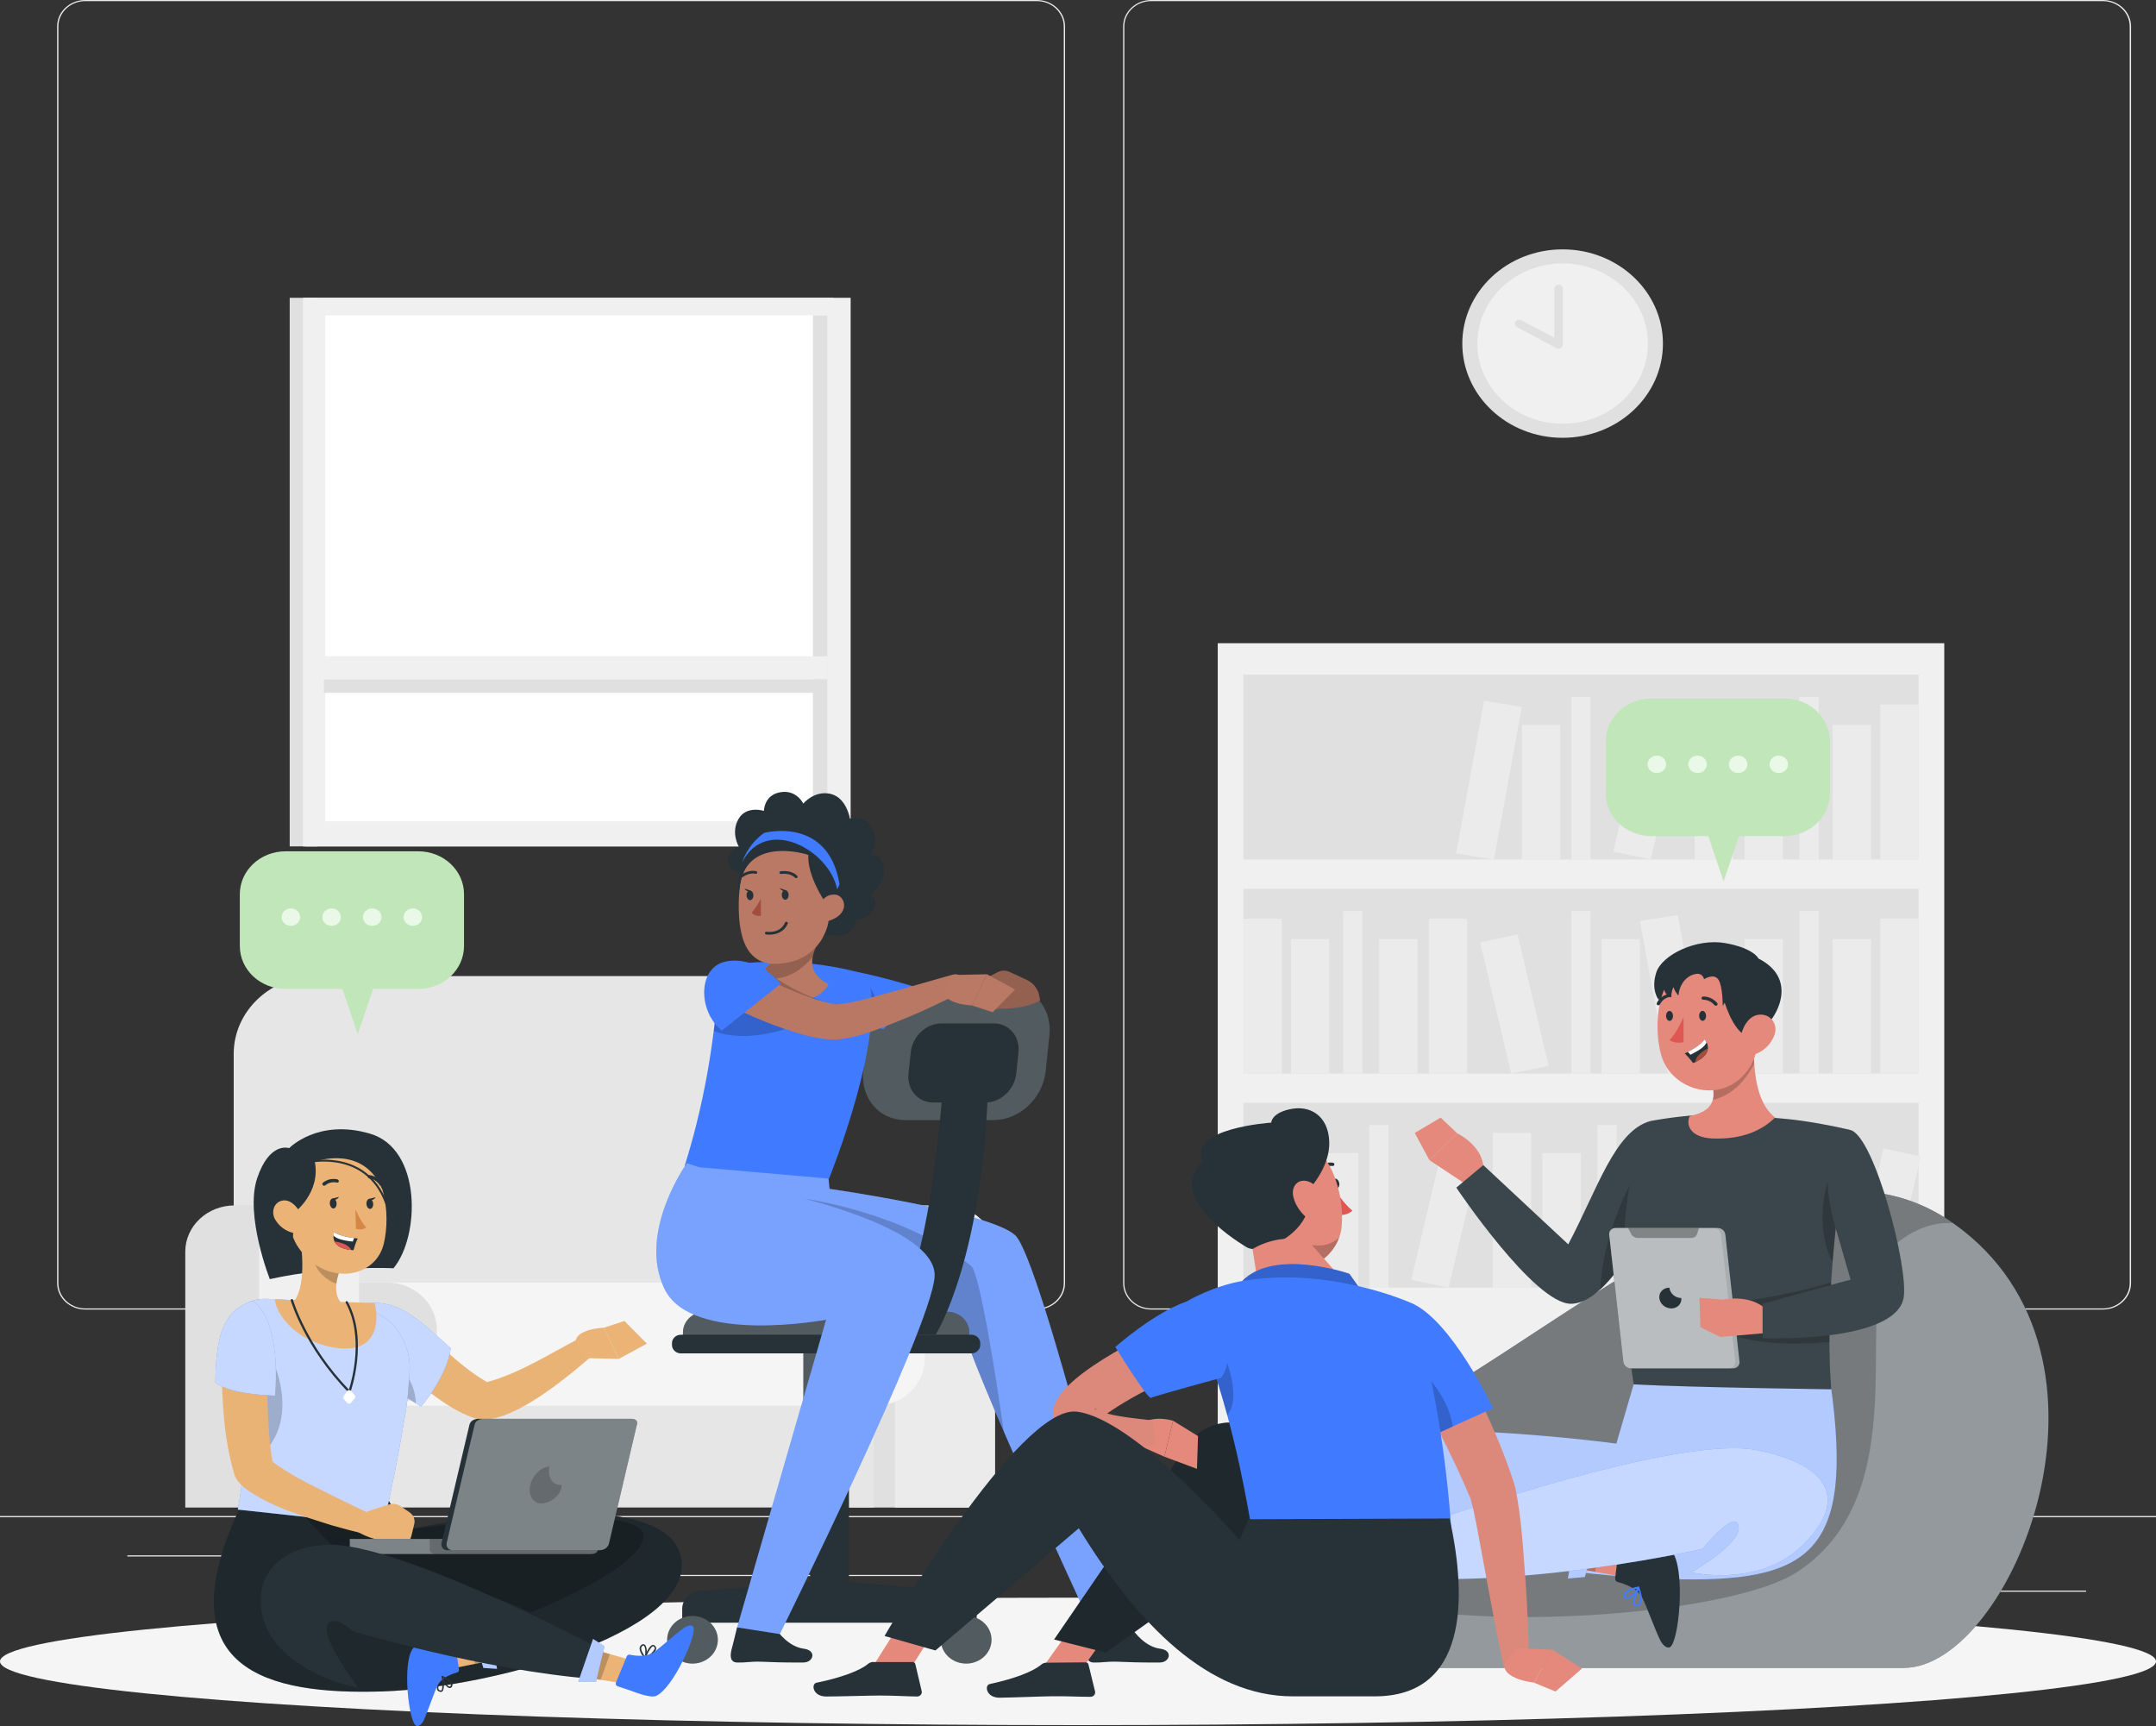 <?xml version="1.0" encoding="UTF-8"?>
<svg id="Layer_2" data-name="Layer 2" xmlns="http://www.w3.org/2000/svg" viewBox="0 0 268 214.52">
  <rect x="0" y="0" width="268" height="214.52" fill="#333333" stroke="none"/>
  <defs>
    <style>
      .cls-1 {
        fill: #f0f0f0;
      }

      .cls-2, .cls-3, .cls-4, .cls-5, .cls-6, .cls-7, .cls-8, .cls-9 {
        fill: #fff;
      }

      .cls-3 {
        opacity: .1;
      }

      .cls-3, .cls-4, .cls-10, .cls-5, .cls-6, .cls-7, .cls-8, .cls-11, .cls-9 {
        isolation: isolate;
      }

      .cls-12 {
        fill: #a24e3f;
      }

      .cls-4, .cls-10 {
        opacity: .3;
      }

      .cls-13 {
        fill: #f5f5f5;
      }

      .cls-14 {
        fill: #ebb376;
      }

      .cls-15 {
        fill: #e0e0e0;
      }

      .cls-16 {
        fill: #b97864;
      }

      .cls-17 {
        fill: #de5753;
      }

      .cls-5 {
        opacity: .5;
      }

      .cls-6 {
        opacity: .6;
      }

      .cls-18 {
        fill: #c0e6ba;
      }

      .cls-19 {
        fill: #e6e6e6;
      }

      .cls-20 {
        fill: #e9b376;
      }

      .cls-21 {
        fill: #dc897c;
      }

      .cls-7 {
        opacity: .4;
      }

      .cls-8 {
        opacity: .7;
      }

      .cls-22 {
        fill: #ebebeb;
      }

      .cls-23 {
        fill: #407bff;
      }

      .cls-24 {
        fill: #d58745;
      }

      .cls-25 {
        fill: #b97964;
      }

      .cls-11, .cls-9 {
        opacity: .2;
      }

      .cls-26 {
        fill: #e4897b;
      }

      .cls-27 {
        fill: #263238;
      }

      .cls-28 {
        fill: #eaf9e7;
      }
    </style>
  </defs>
  <g id="Layer_1-2" data-name="Layer 1">
    <g>
      <g id="Background_Complete" data-name="Background Complete">
        <g>
          <rect class="cls-22" y="188.41" width="268" height=".15"/>
          <rect class="cls-22" x="239.02" y="197.68" width="20.29" height=".14"/>
          <rect class="cls-22" x="181.28" y="199.24" width="5.33" height=".14"/>
          <rect class="cls-22" x="226.65" y="192.33" width="11.76" height=".14"/>
          <rect class="cls-22" x="15.83" y="193.3" width="26.46" height=".14"/>
          <rect class="cls-22" x="47.75" y="193.3" width="3.88" height=".14"/>
          <rect class="cls-22" x="64.24" y="195.73" width="57.39" height=".14"/>
          <path class="cls-22" d="m128.89,162.75H10.6c-1.93,0-3.5-1.47-3.5-3.28V3.28c0-1.81,1.57-3.28,3.5-3.28h118.29c1.93,0,3.5,1.47,3.5,3.28v156.19c0,1.81-1.57,3.28-3.5,3.28ZM10.6.14c-1.84,0-3.34,1.41-3.34,3.14v156.19c0,1.73,1.5,3.14,3.34,3.14h118.29c1.84,0,3.34-1.41,3.34-3.14V3.28c0-1.73-1.5-3.14-3.34-3.14H10.6Z"/>
          <path class="cls-22" d="m261.4,162.75h-118.29c-1.93,0-3.5-1.47-3.5-3.28V3.28c0-1.81,1.57-3.28,3.5-3.28h118.29c1.93,0,3.5,1.47,3.5,3.28v156.19c0,1.81-1.57,3.28-3.5,3.28ZM143.1.14c-1.84,0-3.34,1.41-3.34,3.14v156.19c0,1.73,1.5,3.14,3.34,3.14h118.29c1.84,0,3.34-1.41,3.34-3.14V3.28c0-1.73-1.5-3.14-3.34-3.14h-118.29Z"/>
        </g>
        <g>
          <rect class="cls-15" x="36.01" y="37.01" width="3.45" height="68.18"/>
          <g>
            <rect class="cls-15" x="38" y="37.01" width="65.64" height="68.18"/>
            <rect class="cls-1" x="37.66" y="37.01" width="68.08" height="68.18"/>
            <rect class="cls-2" x="40.43" y="39.19" width="62.43" height="62.88"/>
            <rect class="cls-15" x="101.05" y="39.19" width="1.81" height="62.88"/>
            <rect class="cls-15" x="40.27" y="84.4" width="60.97" height="1.7"/>
            <rect class="cls-1" x="39.46" y="81.56" width="63.39" height="2.85"/>
          </g>
          <g>
            <rect class="cls-1" x="151.37" y="79.94" width="90.31" height="107.41"/>
            <g>
              <rect class="cls-15" x="154.56" y="83.85" width="83.92" height="22.97"/>
              <rect class="cls-22" x="233.72" y="87.57" width="4.77" height="19.25"/>
              <rect class="cls-22" x="210.66" y="87.57" width="4.77" height="19.25"/>
              <polygon class="cls-22" points="185.7 106.82 181 106.06 184.48 87.09 189.18 87.85 185.7 106.82"/>
              <rect class="cls-22" x="227.81" y="90.11" width="4.77" height="16.71"/>
              <rect class="cls-22" x="216.85" y="90.11" width="4.77" height="16.71"/>
              <rect class="cls-22" x="189.19" y="90.11" width="4.77" height="16.71"/>
              <polygon class="cls-22" points="205.19 106.82 200.54 105.85 204.4 89.54 209.05 90.51 205.19 106.82"/>
              <rect class="cls-22" x="223.69" y="86.61" width="2.38" height="20.21"/>
              <rect class="cls-22" x="195.33" y="86.61" width="2.38" height="20.21"/>
            </g>
            <g>
              <rect class="cls-15" x="154.56" y="110.46" width="83.92" height="22.97"/>
              <rect class="cls-22" x="154.56" y="114.18" width="4.77" height="19.25"/>
              <rect class="cls-22" x="177.61" y="114.18" width="4.77" height="19.25"/>
              <polygon class="cls-22" points="203.85 114.47 208.55 113.71 212.03 132.68 207.33 133.44 203.85 114.47"/>
              <rect class="cls-22" x="160.47" y="116.71" width="4.77" height="16.71"/>
              <rect class="cls-22" x="171.43" y="116.71" width="4.77" height="16.71"/>
              <rect class="cls-22" x="199.08" y="116.71" width="4.77" height="16.71"/>
              <polygon class="cls-22" points="183.99 117.11 188.64 116.14 192.5 132.46 187.85 133.43 183.99 117.11"/>
              <rect class="cls-22" x="166.97" y="113.22" width="2.38" height="20.21"/>
              <rect class="cls-22" x="195.33" y="113.22" width="2.38" height="20.21"/>
              <rect class="cls-22" x="233.72" y="114.18" width="4.77" height="19.25"/>
              <rect class="cls-22" x="227.81" y="116.71" width="4.77" height="16.71"/>
              <rect class="cls-22" x="216.85" y="116.71" width="4.77" height="16.71"/>
              <rect class="cls-22" x="223.69" y="113.22" width="2.38" height="20.21"/>
            </g>
            <g>
              <rect class="cls-15" x="154.56" y="137.06" width="83.92" height="22.97"/>
              <g>
                <rect class="cls-22" x="185.55" y="140.78" width="4.77" height="19.25"/>
                <polygon class="cls-22" points="160.58 160.03 155.88 159.27 159.36 140.3 164.06 141.06 160.58 160.03"/>
                <rect class="cls-22" x="202.69" y="143.32" width="4.77" height="16.71"/>
                <rect class="cls-22" x="191.73" y="143.32" width="4.77" height="16.71"/>
                <rect class="cls-22" x="164.08" y="143.32" width="4.77" height="16.71"/>
                <polygon class="cls-22" points="180.07 160.03 175.42 159.06 179.28 142.75 183.93 143.72 180.07 160.03"/>
                <rect class="cls-22" x="198.57" y="139.83" width="2.38" height="20.21"/>
                <rect class="cls-22" x="170.21" y="139.83" width="2.38" height="20.21"/>
                <polygon class="cls-22" points="215.43 160.04 210.73 159.28 214.21 140.3 218.91 141.06 215.43 160.04"/>
                <rect class="cls-22" x="218.92" y="143.32" width="4.77" height="16.71"/>
                <polygon class="cls-22" points="234.92 160.03 230.27 159.06 234.13 142.75 238.78 143.72 234.92 160.03"/>
                <rect class="cls-22" x="225.06" y="139.83" width="2.38" height="20.21"/>
              </g>
            </g>
          </g>
          <g>
            <path class="cls-19" d="m91.76,121.31h-52.42c-5.69,0-10.29,4.33-10.29,9.67v38.45h73.01v-38.45c0-5.34-4.61-9.67-10.29-9.67Z"/>
            <path class="cls-15" d="m117.56,149.81h-9.38c-3.38,0-6.12,2.57-6.12,5.75v31.8h21.62v-31.8c0-3.17-2.74-5.75-6.12-5.75Z"/>
            <path class="cls-22" d="m117.56,149.81h-.2c-3.38,0-6.12,2.57-6.12,5.75v31.8h12.43v-31.8c0-3.17-2.74-5.75-6.12-5.75Z"/>
            <rect class="cls-19" x="36.68" y="172.74" width="71.94" height="14.61"/>
            <path class="cls-13" d="m108.72,159.39H39.35c-3.43,0-6.22,2.62-6.22,5.84v3.64c0,3.23,2.78,5.84,6.22,5.84h69.38c3.43,0,6.22-2.62,6.22-5.84v-3.64c0-3.23-2.78-5.84-6.22-5.84Z"/>
            <path class="cls-15" d="m48.07,159.39h-8.6c-3.43,0-6.22,2.62-6.22,5.84v3.64c0,3.23,2.78,5.84,6.22,5.84h8.61c3.43,0,6.22-2.62,6.22-5.84v-3.64c0-3.23-2.79-5.84-6.22-5.84Z"/>
            <path class="cls-15" d="m38.53,149.81h-9.38c-3.38,0-6.12,2.57-6.12,5.75v31.8h21.62v-31.8c0-3.17-2.74-5.75-6.12-5.75Z"/>
            <path class="cls-1" d="m38.53,149.81h-.2c-3.38,0-6.12,2.57-6.12,5.75v31.8h12.43v-31.8c0-3.17-2.74-5.75-6.12-5.75Z"/>
          </g>
          <g>
            <ellipse class="cls-15" cx="194.24" cy="42.7" rx="12.47" ry="11.71"/>
            <ellipse class="cls-1" cx="194.24" cy="42.7" rx="10.6" ry="9.96"/>
            <g>
              <polyline class="cls-1" points="193.74 35.87 193.74 42.83 188.83 40.22"/>
              <path class="cls-15" d="m193.74,43.33c-.09,0-.18-.02-.26-.06l-4.91-2.61c-.25-.14-.34-.44-.2-.68.14-.24.47-.32.72-.19l4.12,2.19v-6.11c0-.28.24-.5.53-.5s.53.22.53.5v6.96c0,.18-.1.34-.26.43-.08.04-.17.07-.27.07Z"/>
            </g>
          </g>
        </g>
      </g>
      <g id="Shadow">
        <ellipse id="_Path_" data-name="&amp;lt;Path&amp;gt;" class="cls-13" cx="134" cy="206.48" rx="134" ry="7.92"/>
      </g>
      <g id="Speech_bubble_2" data-name="Speech bubble 2">
        <g>
          <path class="cls-18" d="m221.79,86.81h-16.51c-3.14,0-5.68,2.39-5.68,5.33v6.44c0,2.94,2.54,5.33,5.68,5.33h7.07l1.9,5.63,1.92-5.63h5.62c3.14,0,5.68-2.39,5.68-5.33v-6.44c0-2.95-2.54-5.33-5.68-5.33Z"/>
          <path class="cls-28" d="m207.1,94.99c0,.59-.51,1.08-1.15,1.08s-1.15-.48-1.15-1.08.51-1.08,1.15-1.08,1.15.48,1.15,1.08Zm3.91-1.08c-.63,0-1.15.48-1.15,1.08s.51,1.08,1.15,1.08,1.15-.48,1.15-1.08-.51-1.08-1.15-1.08Zm5.05,0c-.63,0-1.15.48-1.15,1.08s.51,1.08,1.15,1.08,1.15-.48,1.15-1.08c0-.59-.51-1.08-1.15-1.08Zm5.05,0c-.63,0-1.15.48-1.15,1.08s.51,1.08,1.15,1.08,1.15-.48,1.15-1.08c0-.59-.51-1.08-1.15-1.08Z"/>
        </g>
      </g>
      <g id="Speech_bubble_1" data-name="Speech bubble 1">
        <g>
          <path class="cls-18" d="m52,105.8h-16.51c-3.14,0-5.68,2.39-5.68,5.33v6.44c0,2.94,2.54,5.33,5.68,5.33h7.07l1.9,5.63,1.92-5.63h5.62c3.14,0,5.68-2.39,5.68-5.33v-6.44c0-2.94-2.54-5.33-5.68-5.33Z"/>
          <path class="cls-28" d="m37.31,113.98c0,.59-.51,1.08-1.15,1.08s-1.15-.48-1.15-1.08.51-1.08,1.15-1.08,1.15.48,1.15,1.08Zm3.91-1.08c-.63,0-1.15.48-1.15,1.08s.51,1.08,1.15,1.08,1.15-.48,1.15-1.08-.51-1.08-1.15-1.08Zm5.05,0c-.63,0-1.15.48-1.15,1.08s.51,1.08,1.15,1.08,1.15-.48,1.15-1.08c0-.59-.51-1.08-1.15-1.08Zm5.05,0c-.63,0-1.15.48-1.15,1.08s.51,1.08,1.15,1.08,1.15-.48,1.15-1.08c0-.59-.51-1.08-1.15-1.08Z"/>
        </g>
      </g>
      <g id="Character_4" data-name="Character 4">
        <g>
          <g>
            <path class="cls-27" d="m236.69,207.29h-77.74c-14.53,0-15.46-16.06-3.52-23.63,2.01-1.28,4.38-2.31,7.11-2.99,23.64-5.84,56.86-45.1,80.22-28.67.02.01.04.03.06.04,23.37,16.54,7.08,55.24-6.14,55.24Z"/>
            <path class="cls-5" d="m236.69,207.29h-77.74c-14.53,0-15.46-16.06-3.52-23.63,2.01-1.28,4.38-2.31,7.11-2.99,23.64-5.84,56.86-45.1,80.22-28.67.02.01.04.03.06.04,23.37,16.54,7.08,55.24-6.14,55.24Z"/>
            <path class="cls-11" d="m242.77,152.01c-1.96-.12-4.34.39-6.9,2.41-6.65,5.24,3.46,30.44-12.44,40.93-8.87,5.85-47.14,8.43-59.91,1.25-9.43-5.3-9.55-8.62-8.09-12.94,2.01-1.28,4.38-2.31,7.11-2.99,23.64-5.84,56.86-45.1,80.22-28.67Z"/>
          </g>
          <g id="_Group_" data-name="&amp;lt;Group&amp;gt;">
            <g>
              <path class="cls-26" d="m182.31,147.25l-4.63-3.07,3.47-3.33s3.56,1.72,3.22,4.8l-2.05,1.6Z"/>
              <polygon class="cls-26" points="175.86 140.8 179.08 138.9 181.15 140.86 177.68 144.18 175.86 140.8"/>
            </g>
            <path class="cls-27" d="m205.13,139.33c-4.4,1.22-6.56,8.47-10.19,15.32l-10.56-9.85-3.35,2.8s9.67,14.42,14.23,14.43c5.69,0,11.61-14.87,11.61-14.87l-1.75-7.83Z"/>
            <path class="cls-3" d="m206.88,147.16s-.94,2.36-2.43,5.19c-1.44,2.75-3.4,5.95-5.52,7.89-1.19,1.09-2.43,1.78-3.66,1.78-4.56,0-14.23-14.43-14.23-14.43l3.35-2.8,10.56,9.85c3.62-6.85,5.78-14.11,10.18-15.32l1.74,7.83Z"/>
            <path class="cls-11" d="m204.45,152.35c-1.44,2.75-3.4,5.95-5.52,7.89.23-6.57,3.66-12.99,3.66-12.99,1.01,1.64,1.59,3.38,1.86,5.1Z"/>
            <g>
              <path class="cls-23" d="m200.92,179.41s-37.28-5.03-39.25,2.65c-2.08,8.12,27.85,13.6,45.74,14.18,17.89.57,23.02-3.43,20.15-24.19h-24.49l-2.15,7.36Z"/>
              <path class="cls-6" d="m200.92,179.41s-37.28-5.03-39.25,2.65c-2.08,8.12,27.85,13.6,45.74,14.18,17.89.57,23.02-3.43,20.15-24.19h-24.49l-2.15,7.36Z"/>
            </g>
            <polygon class="cls-26" points="180.17 195.43 172.36 195.44 168.6 195.44 168.16 191.73 171.63 191.3 180.1 190.23 180.17 195.43"/>
            <path class="cls-27" d="m169,191.27l.95,4.23c.05.24-.11.47-.37.51l-2.25.38s-2.98.71-3.82.21c-2.45-1.47-4.81-10.78-3.81-11.47.37-.25,1,.13,1.31.43,1,.96,3.15,3.65,3.99,4.45.99.93,2.75.96,3.52.92.22-.01.42.13.46.34Z"/>
            <polygon class="cls-11" points="180.17 195.43 172.36 195.44 171.63 191.3 180.1 190.23 180.17 195.43"/>
            <g>
              <polygon class="cls-26" points="191.58 188.88 198.99 191.2 202.55 192.31 201.73 195.96 198.29 195.35 189.9 193.84 191.58 188.88"/>
              <path class="cls-27" d="m200.77,196.15l.52-4.3c.03-.24.26-.41.52-.37l2.26.31s3.07.21,3.7.94c1.83,2.12.93,11.65-.25,12.01-.43.13-.9-.42-1.1-.8-.63-1.21-1.76-4.4-2.29-5.4-.63-1.18-2.29-1.73-3.03-1.92-.22-.06-.35-.25-.33-.46Z"/>
              <polygon class="cls-11" points="191.58 188.88 198.99 191.2 198.29 195.35 189.9 193.84 191.58 188.88"/>
              <g>
                <polygon class="cls-23" points="197 195.99 194.89 196.18 196.15 189.31 198.58 190.51 197 195.99"/>
                <polygon class="cls-6" points="197 195.99 194.89 196.18 196.15 189.31 198.58 190.51 197 195.99"/>
              </g>
              <path class="cls-23" d="m204.08,198.48c.06.31,0,.63-.14.91-.12.17-.33.27-.55.26-.13,0-.26-.05-.33-.16-.31-.51.43-2.07.52-2.24.01-.04.06-.06.1-.06.05,0,.09.04.1.08.14.39.25.79.3,1.2Zm-.88.75c0,.05.02.1.05.14.03.04.08.07.13.06.15.02.3-.05.38-.17.18-.55.15-1.13-.09-1.66-.26.51-.42,1.06-.46,1.63Z"/>
              <path class="cls-23" d="m203.8,197.29l-.02.05c-.21.5-1.12,1.49-1.64,1.42-.18-.03-.31-.17-.32-.34-.04-.16,0-.34.09-.48.38-.57,1.7-.76,1.77-.75.04,0,.08.01.1.05.01.01.02.03.03.05Zm-1.77,1.05v.05c.04.14.11.15.14.16.31.04,1.01-.6,1.31-1.1-.38.08-1.14.27-1.38.63-.05.08-.08.17-.07.26h0Z"/>
            </g>
            <path class="cls-23" d="m173.07,190.76s34.68-12.65,45.3-10.54c10.62,2.11,10.67,7.33,5.29,12.2-5.38,4.87-13.43,2.99-13.43,2.99,0,0,6.32-3.56,5.88-5.75-.44-2.2-4.46,2.83-4.46,2.83,0,0-20.96,4.81-38.27,3.55l-.32-5.27Z"/>
            <g>
              <path class="cls-23" d="m165.26,190.08c-.2-.25-.32-.56-.32-.87.02-.21.16-.38.36-.47.11-.06.26-.07.37,0,.53.31.64,2.02.64,2.22,0,.04-.02.08-.06.09-.04.02-.1,0-.13-.03-.32-.28-.61-.6-.86-.94Zm.41-1.05s-.07-.08-.11-.11-.1-.03-.15,0c-.14.05-.24.17-.25.32.11.56.43,1.07.9,1.43-.02-.57-.15-1.12-.39-1.65Z"/>
              <path class="cls-23" d="m166.1,191.01v-.05c-.06-.53.26-1.81.76-1.97.17-.05.36.02.45.16.12.13.17.29.16.46-.06.67-1.14,1.4-1.2,1.43-.03.02-.08.02-.12,0-.02,0-.04-.02-.05-.03Zm1.05-1.7l-.03-.04c-.1-.11-.16-.09-.19-.08-.29.09-.6.97-.63,1.54.3-.23.88-.73.92-1.16,0-.09-.02-.18-.07-.26h0Z"/>
            </g>
            <path class="cls-8" d="m173.07,190.76s34.68-12.65,45.3-10.54c10.62,2.11,10.67,7.33,5.29,12.2-5.38,4.87-13.43,2.99-13.43,2.99,0,0,6.32-3.56,5.88-5.75-.44-2.2-4.46,2.83-4.46,2.83,0,0-20.96,4.81-38.27,3.55l-.32-5.27Z"/>
            <g>
              <polygon class="cls-23" points="172.64 190.66 174.59 189.82 175.71 196.68 173 196.26 172.64 190.66"/>
              <polygon class="cls-6" points="172.64 190.66 174.59 189.82 175.71 196.68 173 196.26 172.64 190.66"/>
            </g>
            <path class="cls-27" d="m230.03,140.44c-3.75,19.55-2.38,32.22-2.38,32.22,0,0-17.42-.22-24.57-.61-3.82-23.71,2.05-32.72,2.05-32.72,0,0,2.61-.52,5.66-.73.4-.03.81-.05,1.23-.06,2.69-.09,7.08.24,10.1.53.64.06,1.28.14,1.91.23,3.19.45,6,1.14,6,1.14Z"/>
            <path class="cls-3" d="m230.03,140.44c-.47,2.43-.85,4.75-1.17,6.95-.5,3.47-.84,6.65-1.06,9.5-.07.86-.13,1.69-.17,2.48-.18,2.92-.22,5.41-.22,7.42.02,3.79.24,5.87.24,5.87,0,0-17.42-.22-24.58-.6-3.82-23.71,2.06-32.72,2.06-32.72,0,0,2.61-.52,5.66-.73.4-.03.8-.05,1.23-.07,2.69-.09,7.07.24,10.1.53.63.07,1.28.15,1.9.23,3.19.44,6,1.13,6,1.13Z"/>
            <path class="cls-11" d="m214.48,162.03c7.15-.91,11.55-2.15,13.15-2.66-.18,2.92-.22,5.41-.22,7.42-8.31.72-11.71-.78-11.71-.78l-1.23-3.98Z"/>
            <path class="cls-11" d="m228.86,147.38c-.5,3.47-.84,6.65-1.06,9.5-2.38-4.56-.62-10.02-.62-10.02l1.68.53Z"/>
            <g>
              <path class="cls-27" d="m215.42,170.06h-12.67c-.49,0-.92-.37-.96-.83l-1.76-15.79c-.04-.46.32-.83.81-.83h12.67c.49,0,.92.37.96.83l1.76,15.79c.04.46-.32.83-.81.83Z"/>
              <path class="cls-6" d="m215.42,170.06h-12.67c-.49,0-.92-.37-.96-.83l-1.76-15.79c-.04-.46.32-.83.81-.83h12.67c.49,0,.92.37.96.83l1.76,15.79c.04.46-.32.83-.81.83Z"/>
              <path class="cls-9" d="m214.89,170.06h-12.14c-.49,0-.92-.37-.96-.83l-1.76-15.79c-.04-.46.32-.83.81-.83h12.14c.49,0,.92.37.96.83l1.76,15.79c.04.46-.32.83-.81.83Z"/>
              <path class="cls-27" d="m207.51,160.03c-.76,0-1.32.58-1.25,1.29.07.71.73,1.29,1.49,1.29s1.32-.58,1.25-1.29c-.76,0-1.42-.58-1.49-1.29Z"/>
              <path class="cls-10" d="m210.25,153.85h-6.69c-.33,0-.64-.19-.79-.47l-.4-.78h8.83l-.26.78c-.09.29-.37.47-.7.47Z"/>
            </g>
            <path class="cls-26" d="m214.18,161.52l-2.93-.23.12,3.66,2.46,1.21,5.65-.49.46-2.46c-1.87-2.55-5.77-1.69-5.77-1.69Z"/>
            <path class="cls-27" d="m230.03,140.44c3,.85,7.27,17.25,6.59,20.89-.68,3.63-8.1,5.17-17.52,4.98v-4.28l10.94-3-1.84-6.35s-1.52-4.65-.84-7.91c.57-2.73,2.68-4.33,2.68-4.33Z"/>
            <path class="cls-3" d="m230.03,140.44c3,.85,7.27,17.25,6.59,20.89-.68,3.63-8.1,5.17-17.52,4.98v-4.28l10.94-3-1.84-6.35s-1.52-4.65-.84-7.91c.57-2.73,2.68-4.33,2.68-4.33Z"/>
            <g>
              <path class="cls-26" d="m220.66,138.88c-1.52,1.5-3.92,2.75-7.76,2.61-2.94-.11-3.35-1.85-2.84-2.8,1.79-.35,2.6-1.08,2.85-2.01.27-.99-.1-2.19-.62-3.35l4.97-3.93.84-.66c-.02.22-.03.46-.05.71-.05.82-.05,1.76.01,2.74.16,2.57.81,5.37,2.6,6.69Z"/>
              <path class="cls-11" d="m218.07,132.19c-.93,1.78-2.55,3.92-5.16,4.5.27-.99-.1-2.19-.62-3.35l4.97-3.93c.26,0,.53.02.79.04-.05.82-.05,1.76.01,2.74Z"/>
            </g>
            <g>
              <path class="cls-27" d="m206.66,121.6c-.73,1.57-.82,4.92,1.72,4.09,2.54-.83-.46-6.78-1.72-4.09Z"/>
              <path class="cls-26" d="m218.84,125.06c-.22,4.19-.12,6.66-2.35,8.82-3.35,3.24-8.9,1.34-10.02-2.84-1.01-3.76-.48-9.99,3.87-11.67,4.29-1.65,8.71,1.5,8.5,5.7Z"/>
              <path class="cls-27" d="m212.07,126.25c0,.34-.19.62-.42.62-.24,0-.43-.28-.44-.62,0-.34.19-.62.42-.62.24,0,.43.28.44.62Z"/>
              <path class="cls-27" d="m207.96,126.26c0,.34-.19.62-.42.62-.24,0-.43-.28-.44-.62,0-.34.19-.62.42-.62.24,0,.43.28.44.62Z"/>
              <path class="cls-17" d="m209.27,126.43s-.82,1.9-1.73,2.82c.64.53,1.73.27,1.73.27v-3.09Z"/>
              <path class="cls-27" d="m213.32,125c-.07,0-.15-.02-.2-.08-.58-.71-1.37-.67-1.38-.67-.12,0-.22-.07-.23-.19,0-.11.08-.21.2-.21.04,0,1.03-.06,1.75.82.07.09.06.21-.04.28-.03.02-.06.04-.1.04Z"/>
              <path class="cls-27" d="m206.17,124.94s-.08,0-.12-.02c-.11-.05-.15-.17-.1-.27.5-1,1.48-1.12,1.52-1.13.12-.01.22.06.24.17s-.06.21-.18.22c-.04,0-.79.11-1.19.91-.03.06-.09.1-.16.11Z"/>
              <path class="cls-27" d="m211.82,121.7s1.23-.82,1.79.06.53,3.27.53,3.27l.25-.42s1.58,5.29,3.88,3.96,5.68-6.71.31-9.45c0,0-.57-1.28-4.12-1.91-3.55-.63-7.84,1.43-8.57,3.63-.73,2.2.3,3.43.3,3.43.19-.8.68-1.31.68-1.31.08.71.88,1.01.88,1.01-.02-.87.29-1.3.29-1.3.07.47.59,1.06.59,1.06.26-2.27,1.9-2.73,2.42-2.71.64.02.77.67.77.67Z"/>
              <path class="cls-26" d="m220.6,128.54c-.34,1.08-1.19,1.91-2.07,2.33-1.32.64-2.29-.41-2.18-1.73.1-1.19.9-2.95,2.36-3.04,1.43-.09,2.29,1.2,1.89,2.44Z"/>
              <g>
                <path class="cls-27" d="m209.41,130.92c.44.39,1.06,1.2,1.06,1.2.09-.04.18-.08.26-.12,1.18-.56,1.54-1.19,1.57-1.71.02-.29-.07-.55-.16-.74-.11-.23-.24-.37-.24-.37-.44.65-1.5,1.25-2.08,1.55-.24.13-.4.2-.4.2Z"/>
                <path class="cls-2" d="m209.81,130.73l.32.35c1.11-.53,1.82-1.05,2-1.53-.11-.23-.24-.37-.24-.37-.44.65-1.5,1.25-2.08,1.55Z"/>
                <path class="cls-12" d="m210.73,132c1.18-.56,1.54-1.19,1.57-1.71-.4.21-.85.5-1.18.87-.26.28-.36.58-.38.85Z"/>
              </g>
            </g>
          </g>
        </g>
      </g>
      <g id="Character_2" data-name="Character 2">
        <g>
          <g>
            <path class="cls-23" d="m102.79,144.56l.32,3.19s19.9,2.84,23.08,5.77,14.49,48.96,14.49,48.96l-4.56.59s-15.82-33.96-16.66-38.87c0,0-13.93.49-23.44.49s-10.64-20.13-10.64-20.13h17.41Z"/>
            <path class="cls-4" d="m140.68,202.48l-4.56.59s-6.47-13.88-11.35-25.18c-2.76-6.37-5.01-11.92-5.31-13.69,0,0-9.64.33-18.35.45-1.77.02-3.48.04-5.08.04-9.51,0-10.64-20.13-10.64-20.13h17.41l.32,3.19s19.9,2.84,23.08,5.77c3.19,2.92,14.49,48.96,14.49,48.96Z"/>
            <path class="cls-27" d="m144.19,206.62c-3.07,0-3.47-.04-5.2-.1-1.48-.05-1.83.12-3.02.1-.99-.02-.95-.91-.65-1.94.15-.51.39-1.6.6-2.44l4.5-.31c.63,1.13,2.06,2.75,3.79,2.97,1.65.21,1.2,1.71-.02,1.71Z"/>
          </g>
          <path class="cls-11" d="m124.77,177.89c-2.76-6.37-5.01-11.92-5.31-13.69,0,0-9.64.33-18.35.45l-.95-15.65s12.3,1.66,20.57,8.35c1.03.83,3.07,13.64,4.04,20.54Z"/>
          <g>
            <path class="cls-27" d="m87.64,163.02h30.1c1.52,0,2.75,1.16,2.75,2.59v2.05h-35.6v-2.05c0-1.43,1.23-2.59,2.75-2.59Z"/>
            <path class="cls-9" d="m87.64,163.02h30.1c1.52,0,2.75,1.16,2.75,2.59v2.05h-35.6v-2.05c0-1.43,1.23-2.59,2.75-2.59Z"/>
            <path class="cls-27" d="m119.25,197.73l-13.72-1.12v-16.93h-4.82v16.92l-13.77,1.13c-1.21.11-2.14,1.07-2.14,2.22v1.72h36.6v-1.72c0-1.15-.93-2.1-2.14-2.22Z"/>
            <path class="cls-27" d="m89.23,203.79c0,1.64-1.41,2.96-3.15,2.96s-3.15-1.33-3.15-2.96,1.41-2.96,3.15-2.96,3.15,1.33,3.15,2.96Z"/>
            <ellipse class="cls-27" cx="120.1" cy="203.79" rx="3.15" ry="2.96"/>
            <path class="cls-27" d="m104.08,183.13h-1.94c-1.26,0-2.28-.96-2.28-2.14v-14.43h6.49v14.43c0,1.18-1.02,2.14-2.28,2.14Z"/>
            <path class="cls-9" d="m104.08,183.13h-1.94c-1.26,0-2.28-.96-2.28-2.14v-14.43h6.49v14.43c0,1.18-1.02,2.14-2.28,2.14Z"/>
            <path class="cls-27" d="m84.64,165.88h36.1c.61,0,1.11.47,1.11,1.04v.24c0,.57-.5,1.04-1.11,1.04h-36.1c-.61,0-1.11-.47-1.11-1.04v-.24c0-.57.5-1.04,1.11-1.04Z"/>
            <path class="cls-9" d="m89.23,203.79c0,1.64-1.41,2.96-3.15,2.96s-3.15-1.33-3.15-2.96,1.41-2.96,3.15-2.96,3.15,1.33,3.15,2.96Z"/>
            <ellipse class="cls-9" cx="120.1" cy="203.79" rx="3.15" ry="2.96"/>
          </g>
          <g>
            <path class="cls-27" d="m123.51,139.2h-11c-3.22,0-5.55-2.72-5.2-6.07l.47-4.48c.35-3.35,3.25-6.07,6.47-6.07h11c3.22,0,5.55,2.72,5.2,6.07l-.47,4.48c-.35,3.35-3.25,6.07-6.47,6.07Z"/>
            <path class="cls-9" d="m123.51,139.2h-11c-3.22,0-5.55-2.72-5.2-6.07l.47-4.48c.35-3.35,3.25-6.07,6.47-6.07h11c3.22,0,5.55,2.72,5.2,6.07l-.47,4.48c-.35,3.35-3.25,6.07-6.47,6.07Z"/>
            <path class="cls-27" d="m122.5,137.02h-6.5c-1.9,0-3.28-1.61-3.07-3.59l.28-2.65c.21-1.98,1.92-3.59,3.82-3.59h6.5c1.9,0,3.28,1.61,3.07,3.59l-.28,2.65c-.21,1.98-1.92,3.59-3.82,3.59Z"/>
            <path class="cls-27" d="m117.34,133.07s-1.49,27.99-7.9,32.81h6.86s6.12-9.54,6.58-32.81h-5.54Z"/>
          </g>
          <g>
            <path class="cls-25" d="m122.87,121.41l1.18-.6c.44-.22.98-.23,1.43-.02l2.12.98c.85.39,1.44,1.14,1.59,2.02l.09.54c-1.89,1.12-4.81,1.02-4.81,1.02l-.84.06c-.74.05-1.37-.43-1.43-1.1l-.14-1.55c-.05-.54.27-1.07.8-1.34Z"/>
            <path class="cls-11" d="m122.87,121.41l1.18-.6c.44-.22.98-.23,1.43-.02l2.12.98c.85.39,1.44,1.14,1.59,2.02l.09.54c-1.89,1.12-4.81,1.02-4.81,1.02l-.84.06c-.74.05-1.37-.43-1.43-1.1l-.14-1.55c-.05-.54.27-1.07.8-1.34Z"/>
            <path class="cls-23" d="m114.17,122.78l-4.29,5.09h-4.08l.53-7.11c3.11.56,7.84,2.01,7.84,2.01Z"/>
            <path class="cls-11" d="m109.53,127.87h-3.53l2.19-5.09s1.26,1.79,1.34,5.09Z"/>
            <path class="cls-23" d="m103.06,146.48l-17.96-1.57c.56-1.79,1.06-3.55,1.48-5.26.52-2.07.94-4.07,1.28-5.93.34-1.86.6-3.59.8-5.15.02-.15.04-.3.06-.44.03-.25.06-.49.09-.72.17-1.51.29-2.83.36-3.92.15-2.12.15-3.35.15-3.35,10.36-1.83,18.47,1.03,18.47,1.03,2.67,7.06-4.73,25.29-4.73,25.29Z"/>
            <g>
              <path class="cls-25" d="m102.99,122.31s0,0,0,0c-1.19,2.33-4.63,2.56-6.17.42l-.78-1.09-.95-1.33c1.6-.89,2.23-3.75,2.44-6.2h0c.06-.77.09-1.5.09-2.12l4.03,5.2c-.28.57-.52,1.16-.63,1.74-.05.25-.07.5-.06.75.03.97.56,1.9,2.03,2.64Z"/>
              <path class="cls-11" d="m101.66,117.19c-.28.57-.52,1.16-.63,1.74-1.06,1.27-2.71,2.63-4.98,2.72l-.95-1.33c1.6-.89,2.23-3.75,2.44-6.2h0c.06-.77.09-1.5.09-2.12l4.03,5.2Z"/>
            </g>
            <g>
              <path class="cls-27" d="m91.97,108.54s-1.99-.71-1.41-2c.59-1.29,1.3-1.28,1.3-1.28,0,0-1.06-1.72-.07-3.46s3.17-1.02,3.17-1.02c0,0,0-1.97,2.03-2.32,2.02-.36,2.86,1.41,2.86,1.41,0,0,1.37-1.67,3.38-1.21,2.01.46,2.42,3.09,2.42,3.09,0,0,1.85-.62,2.79,1.26.94,1.89-.32,3.32-.32,3.32,0,0,1.28-.57,1.71,1.36s-1.73,3.64-1.73,3.64c0,0,1.16.13.56,1.56s-2.49,1.46-2.49,1.46c0,0,.73.35-.66,1.53-1.39,1.18-5.87-.5-5.87-.5l-7.66-6.84Z"/>
              <path class="cls-25" d="m97.45,105.47c-4.28.21-5.54,2.43-5.62,6.59-.1,5.19,1.32,8.81,6.61,7.44,7.18-1.86,6.11-14.38-.99-14.03Z"/>
              <path class="cls-12" d="m94.58,111.69s-.53,1.08-1.15,1.73c0,0,.4.53,1.15.4v-2.13Z"/>
              <g>
                <path class="cls-27" d="m97.18,111.23c.01.33.21.59.44.59.23,0,.42-.28.41-.61-.01-.33-.21-.59-.44-.59-.23,0-.42.28-.41.61Z"/>
                <path class="cls-27" d="m97.69,110.64l-.77-.26s.4.59.77.26Z"/>
              </g>
              <g>
                <path class="cls-27" d="m92.8,111.28c.01.33.21.59.44.59.23,0,.42-.28.41-.61-.01-.33-.21-.59-.44-.59-.23,0-.42.28-.41.61Z"/>
                <path class="cls-27" d="m93.31,110.69l-.77-.26s.4.59.77.26Z"/>
              </g>
              <path class="cls-27" d="m98.96,109.14s-.1-.02-.14-.06c-.62-.64-1.71-.47-1.72-.46-.1.01-.19-.05-.21-.14-.02-.09.05-.18.15-.2.05,0,1.3-.21,2.06.57.07.07.06.18-.01.24-.03.03-.08.04-.12.04Z"/>
              <path class="cls-27" d="m92.26,109.02c-.06,0-.11-.02-.15-.07-.06-.08-.04-.18.04-.24.98-.68,1.82-.45,1.85-.44.1.03.15.12.12.21-.03.09-.13.14-.23.11h0s-.7-.19-1.53.39c-.03.02-.07.03-.11.03Z"/>
              <path class="cls-27" d="m102.5,112.01s-2.18-3.2-2.02-5.77c0,0-8.66-2.84-8.63,5.27,0,0-1.23-7.14,6.12-7.66,7.33-.52,7.88,9.59,4.25,12.79,0,0,1.64-2.62.29-4.63Z"/>
              <path class="cls-25" d="m101.85,112.89c0-.65.64-1.78,1.93-1.71,1.33.07,2.11,2.6-1.16,3.37-.47.11-.76-.31-.77-1.66Z"/>
              <path class="cls-27" d="m95.61,116.16c-.22,0-.37-.02-.37-.02-.1-.02-.17-.1-.15-.2.02-.09.11-.16.21-.14.07.01,1.68.25,2.28-1.14.04-.09.14-.13.24-.09s.14.13.1.22c-.52,1.21-1.7,1.37-2.3,1.37Z"/>
              <path class="cls-23" d="m104.07,110.54c-1.02-4.99-8.87-9.17-11.82-3.37,0,0,.61-2.15,2.74-3.66,0,0,7.97-2.14,9.37,6.39l-.29.65Z"/>
            </g>
            <path class="cls-27" d="m99.89,206.62c-3.07,0-3.47-.04-5.2-.1-1.48-.05-1.83.12-3.02.1-.99-.02-.95-.91-.65-1.94.15-.51.39-1.6.6-2.44l4.5-.31c.63,1.13,2.06,2.75,3.79,2.97,1.65.21,1.2,1.71-.02,1.71Z"/>
            <path class="cls-23" d="m85.38,144.56s-6.15,8.56-2.8,15.59c3.35,7.03,20.11,3.86,20.11,3.86l-11.06,38.24,5.3.83s18.76-37.9,19.24-44.37c.48-6.46-19.78-10.61-19.78-10.61l-11-3.53Z"/>
            <path class="cls-4" d="m85.38,144.56s-6.15,8.56-2.8,15.59c3.35,7.03,20.11,3.86,20.11,3.86l-11.06,38.24,5.3.83s18.76-37.9,19.24-44.37c.48-6.46-19.78-10.61-19.78-10.61l-11-3.53Z"/>
            <path class="cls-11" d="m104.07,124.91s-8.56,5.67-15.35,3.24c.03-.25.06-.49.09-.72.17-1.51.29-2.83.36-3.92,2.87-1.33,6.81-2.27,6.81-2.27,0,0,3.48,2.65,8.09,3.68Z"/>
            <path class="cls-16" d="m92.09,120.17c3.78,1.71,7.67,3.87,11.78,4.66,2.37-.15,5.01-1.05,7.39-1.66,0,0,7.12-2.02,7.12-2.03.68-.19,1.4.17,1.61.81.18.56-.09,1.14-.61,1.41-2.22,1.15-4.47,2.21-6.79,3.18-2.86,1.1-5.52,2.4-8.75,2.67-1.23,0-2.33-.21-3.43-.47-3.85-1.01-7.32-2.52-10.81-4.3-2.87-1.64-.55-5.65,2.48-4.27h0Z"/>
            <path class="cls-23" d="m90.1,119.53c-3.3.74-3.41,6.06-.38,8.55l7.35-5.83s-3.05-3.6-6.97-2.73Z"/>
            <g>
              <path class="cls-25" d="m118.61,121.17l4.08-.09-1.85,3.88s-3.64-.12-3.5-1.88l1.27-1.9Z"/>
              <polygon class="cls-25" points="126.18 122.97 123.39 125.8 120.83 124.96 122.68 121.08 126.18 122.97"/>
            </g>
          </g>
        </g>
      </g>
      <g id="Character_3" data-name="Character 3">
        <g>
          <path class="cls-21" d="m180.88,167.76c2.85,5.54,5.59,11.07,7.45,17,.85,4.02,1.01,8.12,1.33,12.12.22,3.31.35,6.61.4,9.93l-3.15.31c-1-4.67-1.93-9.87-2.81-14.58-.41-2.13-.73-4.22-1.3-6.27-2.17-5.28-5.18-10.71-7.67-15.9,0,0,5.76-2.62,5.76-2.62h0Z"/>
          <path class="cls-23" d="m185.59,175.01l-4.99,2.27-3.1,1.41-1.88-4.25-1.97-4.45,1.66-8.11c5.1,2.07,10.28,13.13,10.28,13.13Z"/>
          <path class="cls-11" d="m180.59,177.28l-3.1,1.41-1.88-4.25c.39-2.41.71-4.45.71-4.45,0,0,3.63,3.03,4.27,7.28Z"/>
          <g>
            <path class="cls-27" d="m165.61,147.16c.06.34.3.59.53.56.24-.03.39-.34.33-.68-.06-.34-.3-.59-.53-.56-.24.03-.39.34-.33.68Z"/>
            <path class="cls-17" d="m165.87,147.76s1.16,1.86,2.23,2.68c-.55.66-1.69.56-1.69.56l-.54-3.24Z"/>
            <path class="cls-27" d="m163.96,145.45c-.05,0-.1-.02-.14-.06-.08-.08-.08-.21,0-.29.86-.79,1.84-.6,1.88-.59.12.02.19.13.17.24-.03.11-.14.18-.26.16h0s-.8-.15-1.48.48c-.04.04-.1.06-.16.06Z"/>
            <path class="cls-26" d="m166.78,152.36c-.04.51-.15.99-.32,1.45-.31.86-.82,1.62-1.46,2.24-.69.66-1.53,1.16-2.44,1.46-1.68.54-3.61.37-5.31-.81-2.62-1.83-2.97-4.32-3.93-8.49-.97-4.17,2.9-7.99,7.49-6.97,4.67,1.04,6.31,7.2,5.97,11.13Z"/>
            <path class="cls-27" d="m154.99,155.02c1.82,1.08,8.78-1.97,7.64-7.11,0,0,2.74-2.81,2.6-6.05-.13-3.24-2.43-4.58-4.97-3.99-2.24.51-2.24,1.65-2.24,1.65,0,0-10.51.7-8.48,4.79-4.47,4.17,3.18,9.36,5.45,10.71Z"/>
            <path class="cls-26" d="m160.76,148.71c.25,1.09.96,2.06,1.72,2.65,1.15.88,2.08.1,2.06-1.17-.02-1.14-.64-2.98-1.94-3.37-1.28-.39-2.12.64-1.84,1.89Z"/>
            <path class="cls-11" d="m166.46,153.81c-.31.86-.82,1.62-1.46,2.24-.69.66-1.53,1.16-2.44,1.46-1.01-.48-1.79-1.02-1.79-1.02l.93-2.15s2.84,1.31,4.76-.54Z"/>
          </g>
          <path class="cls-26" d="m156.48,160.28l-.78-5.05s3.5-2.28,7.16-.75l5.5,6.24-11.87-.44Z"/>
          <path class="cls-23" d="m169.01,160.1l-1.28-1.8s-9.29-3.23-13.33.91c0,0,9.05,4.5,14.61.89Z"/>
          <path class="cls-11" d="m169.01,160.1l-1.28-1.8s-9.29-3.23-13.33.91c0,0,9.05,4.5,14.61.89Z"/>
          <g>
            <polygon class="cls-26" points="133.35 209.03 129.85 206.91 131.19 205.03 134.84 199.92 138.34 202.04 134.31 207.68 133.35 209.03"/>
            <path class="cls-27" d="m130.09,206.64l4.87-.04c.16,0,.31.11.34.26l.82,3.35c.07.3-.13.6-.45.66-.04,0-.09.01-.13.01-1.58,0-2.73-.09-4.7-.07-1.22.01-4.9.16-6.58.18-1.68.01-1.92-1.54-1.23-1.7,3.09-.66,5.4-1.56,6.38-2.4.18-.16.42-.25.67-.25Z"/>
            <path class="cls-27" d="m131.05,203.76l6.41,1.62,34.78-24.79-17.85-3.67c-2.62-.54-5.32.51-6.77,2.63l-16.59,24.21Z"/>
            <path class="cls-11" d="m131.05,203.76l6.41,1.62,34.78-24.79-17.85-3.67c-2.62-.54-5.32.51-6.77,2.63l-16.59,24.21Z"/>
          </g>
          <polygon class="cls-26" points="112.04 209.15 108.43 207.21 109.66 205.27 113.01 199.98 116.62 201.92 112.92 207.76 112.04 209.15"/>
          <path class="cls-27" d="m108.57,206.56h4.87c.16,0,.31.11.34.26l.79,3.35c.07.3-.14.6-.46.66-.04,0-.09.01-.13.01-1.58-.02-2.72-.12-4.7-.12-1.22,0-4.9.12-6.58.12s-1.9-1.56-1.21-1.71c3.09-.63,5.42-1.51,6.41-2.34.18-.16.42-.24.67-.24Z"/>
          <path class="cls-23" d="m180.64,193.61c-7.33.02-20.75.04-24.32.06-.6-2.03-1.39-9.07-3.77-17.79-.64-2.37-1.4-4.85-2.31-7.4-.99-2.77-1.35-3.92-2.72-6.74,0,0,3.26-1.96,7.14-2.58,10.77-1.73,20.64,2.73,20.64,2.73,0,0,4.27,11.15,5.33,31.73Z"/>
          <path class="cls-11" d="m152.55,175.88c-.64-2.37-1.4-4.85-2.31-7.4l1.7-.64s2.64,5.66.61,8.04Z"/>
          <path class="cls-26" d="m141.92,179.79l2.82,1.25,1.08-4.47s-2.25-.74-3.95.34l.05,2.87Z"/>
          <polygon class="cls-26" points="148.79 182.55 148.92 178.48 145.82 176.57 144.74 181.04 148.79 182.55"/>
          <path class="cls-21" d="m150.72,168.71c-4.7,2.39-10.07,4.58-14.15,7.73-.09.07-.06.11.04-.23,0-.06.04-.31-.08-.63-.12-.32-.36-.51-.42-.53-.08-.03-.03.04.08.11.11.07.28.15.48.23,1.89.67,4.51.89,6.62,1.14l.32,2.96c-.67.18-1.29.3-1.95.42-2.47.4-4.99.67-7.57-.12-2.21-.64-3.73-2.9-3.02-5.09,1.26-4.21,12.68-9.46,16.87-11.4,0,0,2.79,5.41,2.79,5.41h0Z"/>
          <path class="cls-27" d="m155.17,188.8l-1.08,2.62s-13.03-15.12-20.25-15.98c-7.21-.86-23.89,27.88-23.89,27.88l6.33,1.8,17.82-15.19c7.37,12.05,16.14,20.89,26.59,20.89h10.21c11.41,0,11.54-11.96,9.29-22.1l-25.02.09Z"/>
          <path class="cls-23" d="m147.53,161.74c-4.09,1.4-8.89,5.66-8.89,5.66,0,0,4.04,6.58,4.45,6.33s8.7-2.49,8.7-2.49c0,0,1.69-2.06.39-5.54-1.3-3.49-4.65-3.96-4.65-3.96Z"/>
          <g>
            <path class="cls-26" d="m188.56,204.83l4.44.21-2.34,4.07s-3.95-.41-3.64-2.31l1.54-1.97Z"/>
            <polygon class="cls-26" points="196.64 207.37 193.36 210.22 190.65 209.11 193 205.04 196.64 207.37"/>
          </g>
        </g>
      </g>
      <g id="Character_1" data-name="Character 1">
        <g>
          <path class="cls-20" d="m50.91,163.57c2.98,2.81,5.91,5.98,9.48,8.11.03.01.22.11.24.13-.08-.03-.25-.06-.3-.05-.09.01.05.02.21,0,4.07-1.08,7.85-3.57,11.59-5.48,1.39-.79,2.84.98,1.67,2.04-2.92,2.53-10.78,9.32-14.9,7.9-2.52-.87-4.63-2.5-6.62-4.07-1.96-1.6-3.74-3.25-5.47-5.07-2.34-2.61,1.56-5.93,4.1-3.49h0Z"/>
          <path class="cls-23" d="m56.03,167.56c-.52,3.66-3.69,7.25-3.69,7.25l-.65-.41-3.23-2.01s-.06-.17-.15-.48c-.09-.28-.21-.66-.35-1.12-.74-2.44-2.08-7-2.24-8.9,4-.13,5.8,1.65,10.31,5.66Z"/>
          <path class="cls-8" d="m56.03,167.56c-.52,3.66-3.69,7.25-3.69,7.25l-.65-.41-3.23-2.01s-.06-.17-.15-.48c-.09-.28-.21-.66-.35-1.12-.74-2.44-2.08-7-2.24-8.9,4-.13,5.8,1.65,10.31,5.66Z"/>
          <path class="cls-11" d="m51.7,174.4l-3.23-2.01s-.06-.17-.15-.48c.1-.84.28-1.76.54-2.75,0,0,2.72,1.79,2.84,5.23Z"/>
          <g>
            <path class="cls-27" d="m47.77,185.6l2.75,4.53c7.37-1.61,30.99-5,33.89,2.62,3.6,9.46-22.44,17-36.86,17.46-14.42.46-26.99-2.76-17.88-22.51l18.1-2.1Z"/>
            <path class="cls-11" d="m47.77,185.6l2.75,4.53c7.37-1.61,30.99-5,33.89,2.62,3.6,9.46-22.44,17-36.86,17.46-14.42.46-26.99-2.76-17.88-22.51l18.1-2.1Z"/>
          </g>
          <path class="cls-27" d="m80.23,206.11s-.08.02-.11,0c-.03-.02-.04-.05-.03-.08.05-.15.52-1.45,1.01-1.59.1-.02.21,0,.29.08.14.11.2.27.17.44-.08.24-.24.46-.45.61-.27.21-.57.4-.88.55Zm.12-.25c.45-.19.81-.51,1.03-.93.03-.11-.02-.23-.12-.3-.03-.03-.07-.04-.11-.03-.04.01-.08.03-.11.06-.3.36-.53.76-.68,1.2Z"/>
          <path class="cls-27" d="m80.21,206.13s-.07,0-.09-.02c-.04-.04-.71-.83-.6-1.36.03-.13.11-.25.23-.33.1-.09.26-.11.38-.03.35.23.31,1.29.13,1.69v.04s-.04.01-.06.02Zm-.38-1.55c-.06.05-.1.12-.12.19-.07.34.27.84.45,1.08.11-.45.07-1.19-.13-1.33-.02-.01-.06-.04-.17.03l-.03.03h0Z"/>
          <path class="cls-27" d="m54.89,208.33s.06-.05.1-.04c.03,0,.06.03.06.06.04.15.29,1.51-.06,1.85-.08.07-.19.09-.29.06-.17-.03-.32-.15-.37-.3-.06-.25-.03-.51.08-.74.13-.31.3-.61.49-.88Zm.02.28c-.3.37-.45.82-.42,1.28.04.11.14.19.26.2.04.02.09,0,.12-.02.03-.03.05-.07.07-.1.08-.45.07-.91-.02-1.36Z"/>
          <polygon class="cls-14" points="64.33 201.48 58.4 203.46 55.55 204.41 56.28 207.34 59.04 206.79 65.77 205.44 64.33 201.48"/>
          <path class="cls-23" d="m57.05,207.48l-.5-3.45c-.03-.19-.22-.33-.42-.29l-1.81.28s-2.47.22-2.96.81c-1.43,1.74-.54,9.41.42,9.67.35.1.72-.35.87-.66.48-.99,1.33-3.57,1.75-4.39.48-.96,1.81-1.43,2.41-1.59.17-.05.28-.21.25-.38Z"/>
          <path class="cls-27" d="m54.9,208.3s.06-.03.09-.02c.06.01,1.05.4,1.23.92.05.13.03.27-.03.39-.04.13-.17.21-.32.2-.42-.04-.93-.99-.99-1.41v-.04s0-.03.02-.04Zm1.13,1.18c.03-.07.03-.15,0-.22-.11-.33-.67-.62-.95-.75.14.44.55,1.08.8,1.1.03,0,.08,0,.13-.1l.02-.04h0Z"/>
          <polygon class="cls-11" points="64.33 201.48 58.4 203.46 59.04 206.79 65.77 205.44 64.33 201.48"/>
          <g>
            <polygon class="cls-23" points="60.09 207.29 61.79 207.4 60.65 201.89 58.72 202.9 60.09 207.29"/>
            <polygon class="cls-6" points="60.09 207.29 61.79 207.4 60.65 201.89 58.72 202.9 60.09 207.29"/>
          </g>
          <path class="cls-11" d="m35.34,185.87l8.88,9.25s9.82-.21,21.75,5.27c0,0,12.8-4.97,13.97-9.09,1.54-5.4-29.43-1.18-29.43-1.18l-15.18-4.25Z"/>
          <path class="cls-23" d="m47.68,189.58l-18.12-1.97c.32-1.62.55-3.33.63-5.32.08-2.14,0-4.6-.32-7.62-.25-2.42-.64-5.21-1.21-8.48-.44-2.58,1.53-4.8,4.25-4.77.73.01,1.49.04,2.28.09,3.05.19,5.56.37,8.23.89.88.17,1.79.38,2.67.59,3.15.77,5.09,4.48,4.82,7.49-.15,1.68-.08,2.98-.82,6.94-.56,3.36-1.21,6.66-2.41,12.15Z"/>
          <path class="cls-8" d="m47.68,189.58l-18.12-1.97c.32-1.62.55-3.33.63-5.32.08-2.14,0-4.6-.32-7.62-.25-2.42-.64-5.21-1.21-8.48-.44-2.58,1.53-4.8,4.25-4.77.73.01,1.49.04,2.28.09,3.05.19,5.56.37,8.23.89.88.17,1.79.38,2.67.59,3.15.77,5.09,4.48,4.82,7.49-.15,1.68-.08,2.98-.82,6.94-.56,3.36-1.21,6.66-2.41,12.15Z"/>
          <path class="cls-11" d="m30.19,182.29c.08-2.14,0-4.6-.32-7.62,2.26-2.52,4.41-4.6,4.41-4.6,0,0,3.55,8.58-4.09,12.22Z"/>
          <path class="cls-20" d="m33.05,169.13c.21,3.64.17,9.31.88,12.79l-.19-.43c-.12-.17-.05-.02.08.09.13.13.32.28.53.44,2.48,1.73,5.39,3.05,8.15,4.43l3.49,1.69c.68.32.96,1.11.6,1.75-.3.54-.94.8-1.55.67-1.33-.3-2.6-.66-3.89-1.02-3.68-1.17-7.45-2.26-10.61-4.51-.38-.3-1.16-1-1.39-1.74-1.41-4.72-1.52-9.27-1.63-14.08.13-3.36,5.3-3.42,5.53-.07h0Z"/>
          <path class="cls-14" d="m50.88,187.93l-1.1-.75c-.41-.28-.95-.36-1.43-.2l-2.27.72c-.91.29-1.61.97-1.88,1.83l-.17.53c1.74,1.36,4.68,1.63,4.68,1.63l.83.16c.74.15,1.43-.26,1.59-.93l.37-1.54c.13-.53-.12-1.11-.61-1.44Z"/>
          <path class="cls-23" d="m31.4,161.66c-3.55,1.19-4.56,4.09-4.63,10.14,1.84,1.57,7.42,1.65,7.42,1.65,0,0,.96-9.17-2.79-11.8Z"/>
          <g>
            <path class="cls-27" d="m74.29,191.26v1.37c0,.35-.44.5-.81.5h-29.17c-.37,0-.83-.14-.83-.5v-1.37h30.81Z"/>
            <path class="cls-7" d="m74.29,191.26v1.37c0,.35-.44.5-.81.5h-29.17c-.37,0-.83-.14-.83-.5v-1.37h30.81Z"/>
            <path class="cls-11" d="m74.29,191.26v1.37c0,.35-.44.5-.81.5h-19.24c-.37,0-.82-.14-.82-.5v-1.37h20.87Z"/>
            <path class="cls-27" d="m79.17,177.03l-3.47,14.79c-.11.49-.62.84-1.13.84h-18.97c-.51,0-.83-.44-.71-.93l3.47-14.68c.12-.48.62-.72,1.13-.72h18.97c.51,0,.83.22.72.7Z"/>
            <path class="cls-7" d="m79.17,177.03l-3.47,14.79c-.11.49-.62.84-1.13.84h-18.32c-.51,0-.83-.44-.72-.93l3.47-14.68c.11-.48.62-.72,1.13-.72h18.32c.51,0,.83.22.72.7Z"/>
            <path class="cls-11" d="m69.82,184.55h0c0,1.27-1.45,2.3-2.51,2.3s-1.69-1.03-1.39-2.3c.3-1.24,1.36-2.25,2.39-2.29-.3,1.27.35,2.29,1.4,2.29.02,0,.1,0,.1,0Z"/>
          </g>
          <g>
            <path class="cls-14" d="m72.83,168.79l4.08.1-1.85-3.88s-3.64.12-3.5,1.88l1.27,1.9Z"/>
            <polygon class="cls-14" points="80.41 166.99 77.62 164.17 75.06 165.01 76.91 168.88 80.41 166.99"/>
          </g>
          <path class="cls-14" d="m34.27,161.47c-.42-.03.86,4.77,7.04,5.96,6.18,1.19,5.71-4.16,5.23-5.5,0,0-8.13-.19-12.27-.46Z"/>
          <path class="cls-27" d="m35.96,142.68s3.55-3.69,10.03-1.79c6.49,1.9,6.21,12.79,2.92,16.73,0,0-7.43-.4-15.37,1.35,0,0-3.12-7.89-1.58-12.52,1.55-4.64,3.99-3.76,3.99-3.76Z"/>
          <g>
            <path class="cls-14" d="m37.27,153.53c.41,2.56.73,7.22-1.19,8.69,0,0,2.55-.08,7.49,3.59,1.8-1.91.73-2.7.73-2.7-2.92-.99-2.76-3.05-2.16-4.95l-4.87-4.63Z"/>
            <path class="cls-11" d="m39.25,155.42l2.88,2.74c-.14.45-.26.91-.31,1.36-1.12-.28-2.62-1.62-2.69-2.75-.03-.57.01-1.1.12-1.35Z"/>
          </g>
          <g>
            <path class="cls-14" d="m35.62,148.29c.31,4.1.35,5.84,2.55,8.03,3.31,3.29,8.54,2.31,9.53-1.73.89-3.64.23-9.73-4.01-11.54-4.18-1.78-8.38,1.14-8.07,5.24Z"/>
            <path class="cls-27" d="m41,149.55c0,.35.21.63.44.64.23,0,.41-.26.4-.61s-.21-.63-.44-.64-.41.26-.4.61Z"/>
            <path class="cls-27" d="m45.55,149.6c.01.35.21.63.44.64.23,0,.41-.26.4-.61s-.21-.63-.44-.64-.41.26-.4.61Z"/>
            <path class="cls-27" d="m45.85,149l.85-.21s-.42.63-.85.21Z"/>
            <path class="cls-24" d="m44.18,150.3s.65,1.51,1.34,2.25c-.46.41-1.27.18-1.27.18l-.07-2.43Z"/>
            <path class="cls-27" d="m40.26,147.36c.06,0,.11,0,.16-.04.68-.57,1.44-.35,1.44-.35.11.03.23-.02.25-.13.03-.11-.04-.22-.15-.26-.04-.01-.98-.29-1.83.42-.08.07-.09.2,0,.29.04.04.09.07.14.07Z"/>
            <path class="cls-27" d="m47.35,147.4c.05.01.11,0,.15-.02.1-.05.12-.18.06-.28-.63-.98-1.6-1.06-1.64-1.06-.12,0-.21.08-.21.19,0,.11.09.21.21.22.04,0,.79.07,1.29.85.03.05.08.08.14.1Z"/>
            <path class="cls-27" d="m41.3,148.96l.85-.21s-.42.63-.85.21Z"/>
            <path class="cls-27" d="m36.53,150.75s3.37-2.48,2.6-6.38c0,0,6.03-2.23,8.4,3.47,0,0,.51-4.88-5.16-5.84s-12.37,6.26-5.95,11.73l.11-2.99Z"/>
            <path class="cls-14" d="m34.23,151.6c.5.85,1.32,1.39,2.08,1.59,1.15.29,1.66-.77,1.29-1.86-.33-.98-1.33-2.32-2.46-2.13-1.11.19-1.48,1.43-.92,2.4Z"/>
            <path class="cls-27" d="m48.2,150.24c-.05,0-.1-.03-.12-.08-2.16-7.15-9.3-5.68-9.37-5.67-.07.02-.13-.02-.15-.09-.02-.06.03-.13.09-.14.07-.02,7.44-1.53,9.67,5.83.02.06-.02.13-.09.14-.01,0-.02,0-.03,0Z"/>
            <g>
              <path class="cls-27" d="m44.46,153.93c-.26.5-.52,1.45-.52,1.45-.1,0-.19-.01-.29-.03-1.29-.13-1.85-.59-2.07-1.06-.12-.26-.14-.52-.12-.74.01-.25.08-.42.08-.42.64.45,1.84.66,2.48.74.27.04.44.05.44.05Z"/>
              <path class="cls-2" d="m44.02,153.88l-.17.42c-1.22-.12-2.06-.36-2.4-.75.01-.25.08-.42.08-.42.64.45,1.84.66,2.48.74Z"/>
              <path class="cls-17" d="m43.65,155.35c-1.29-.13-1.85-.59-2.07-1.06.44.06.96.18,1.41.41.34.18.54.42.67.65Z"/>
            </g>
          </g>
          <path class="cls-27" d="m43.44,173.1s-.08-.01-.11-.04c-5.49-5.61-7.17-11.39-7.19-11.44-.02-.07.03-.15.1-.17.08-.02.16.02.18.1.02.06,1.65,5.65,6.95,11.16.37-1.16,1.9-6.62-.4-10.81-.04-.07,0-.15.06-.18.07-.03.16,0,.19.06,2.63,4.79.37,11.17.34,11.24-.02.05-.06.08-.11.09,0,0-.02,0-.03,0Z"/>
          <path class="cls-2" d="m43.63,172.86l.47.56c.08.1.08.24,0,.34l-.47.58c-.11.14-.34.15-.46.01l-.44-.47c-.09-.09-.1-.23-.03-.33l.44-.67c.11-.16.36-.17.48-.02Z"/>
          <path class="cls-8" d="m31.4,161.66c-3.55,1.19-4.56,4.09-4.63,10.14,1.84,1.57,7.42,1.65,7.42,1.65,0,0,.96-9.17-2.79-11.8Z"/>
          <polygon class="cls-14" points="68.45 207.81 74.66 208.77 77.64 209.24 78.51 206.34 75.81 205.57 69.22 203.69 68.45 207.81"/>
          <path class="cls-23" d="m77.9,205.87l-1.34,3.25c-.07.18.02.38.22.45l1.73.58s2.27.93,3.01.63c2.15-.87,5.32-7.99,4.62-8.66-.25-.25-.81-.02-1.1.18-.93.64-3.01,2.52-3.79,3.05-.92.62-2.32.43-2.93.3-.18-.04-.35.05-.42.21Z"/>
          <polygon class="cls-11" points="68.45 207.81 74.66 208.77 75.81 205.57 69.22 203.69 68.45 207.81"/>
          <path class="cls-27" d="m74.74,204.97s-25.33-13.37-34.07-12.99-10,7.62-6.4,12.15c3.61,4.53,10.26,5.63,10.26,5.63,0,0-4.53-6.02-3.88-7.71.65-1.69,3.22.67,3.22.67,0,0,15.93,4.83,29.87,5.94l.98-3.69Z"/>
          <g>
            <polygon class="cls-23" points="75.15 204.6 73.72 203.69 71.88 209.01 74.09 209.01 75.15 204.6"/>
            <polygon class="cls-6" points="75.15 204.6 73.72 203.69 71.88 209.01 74.09 209.01 75.15 204.6"/>
          </g>
        </g>
      </g>
    </g>
  </g>
</svg>